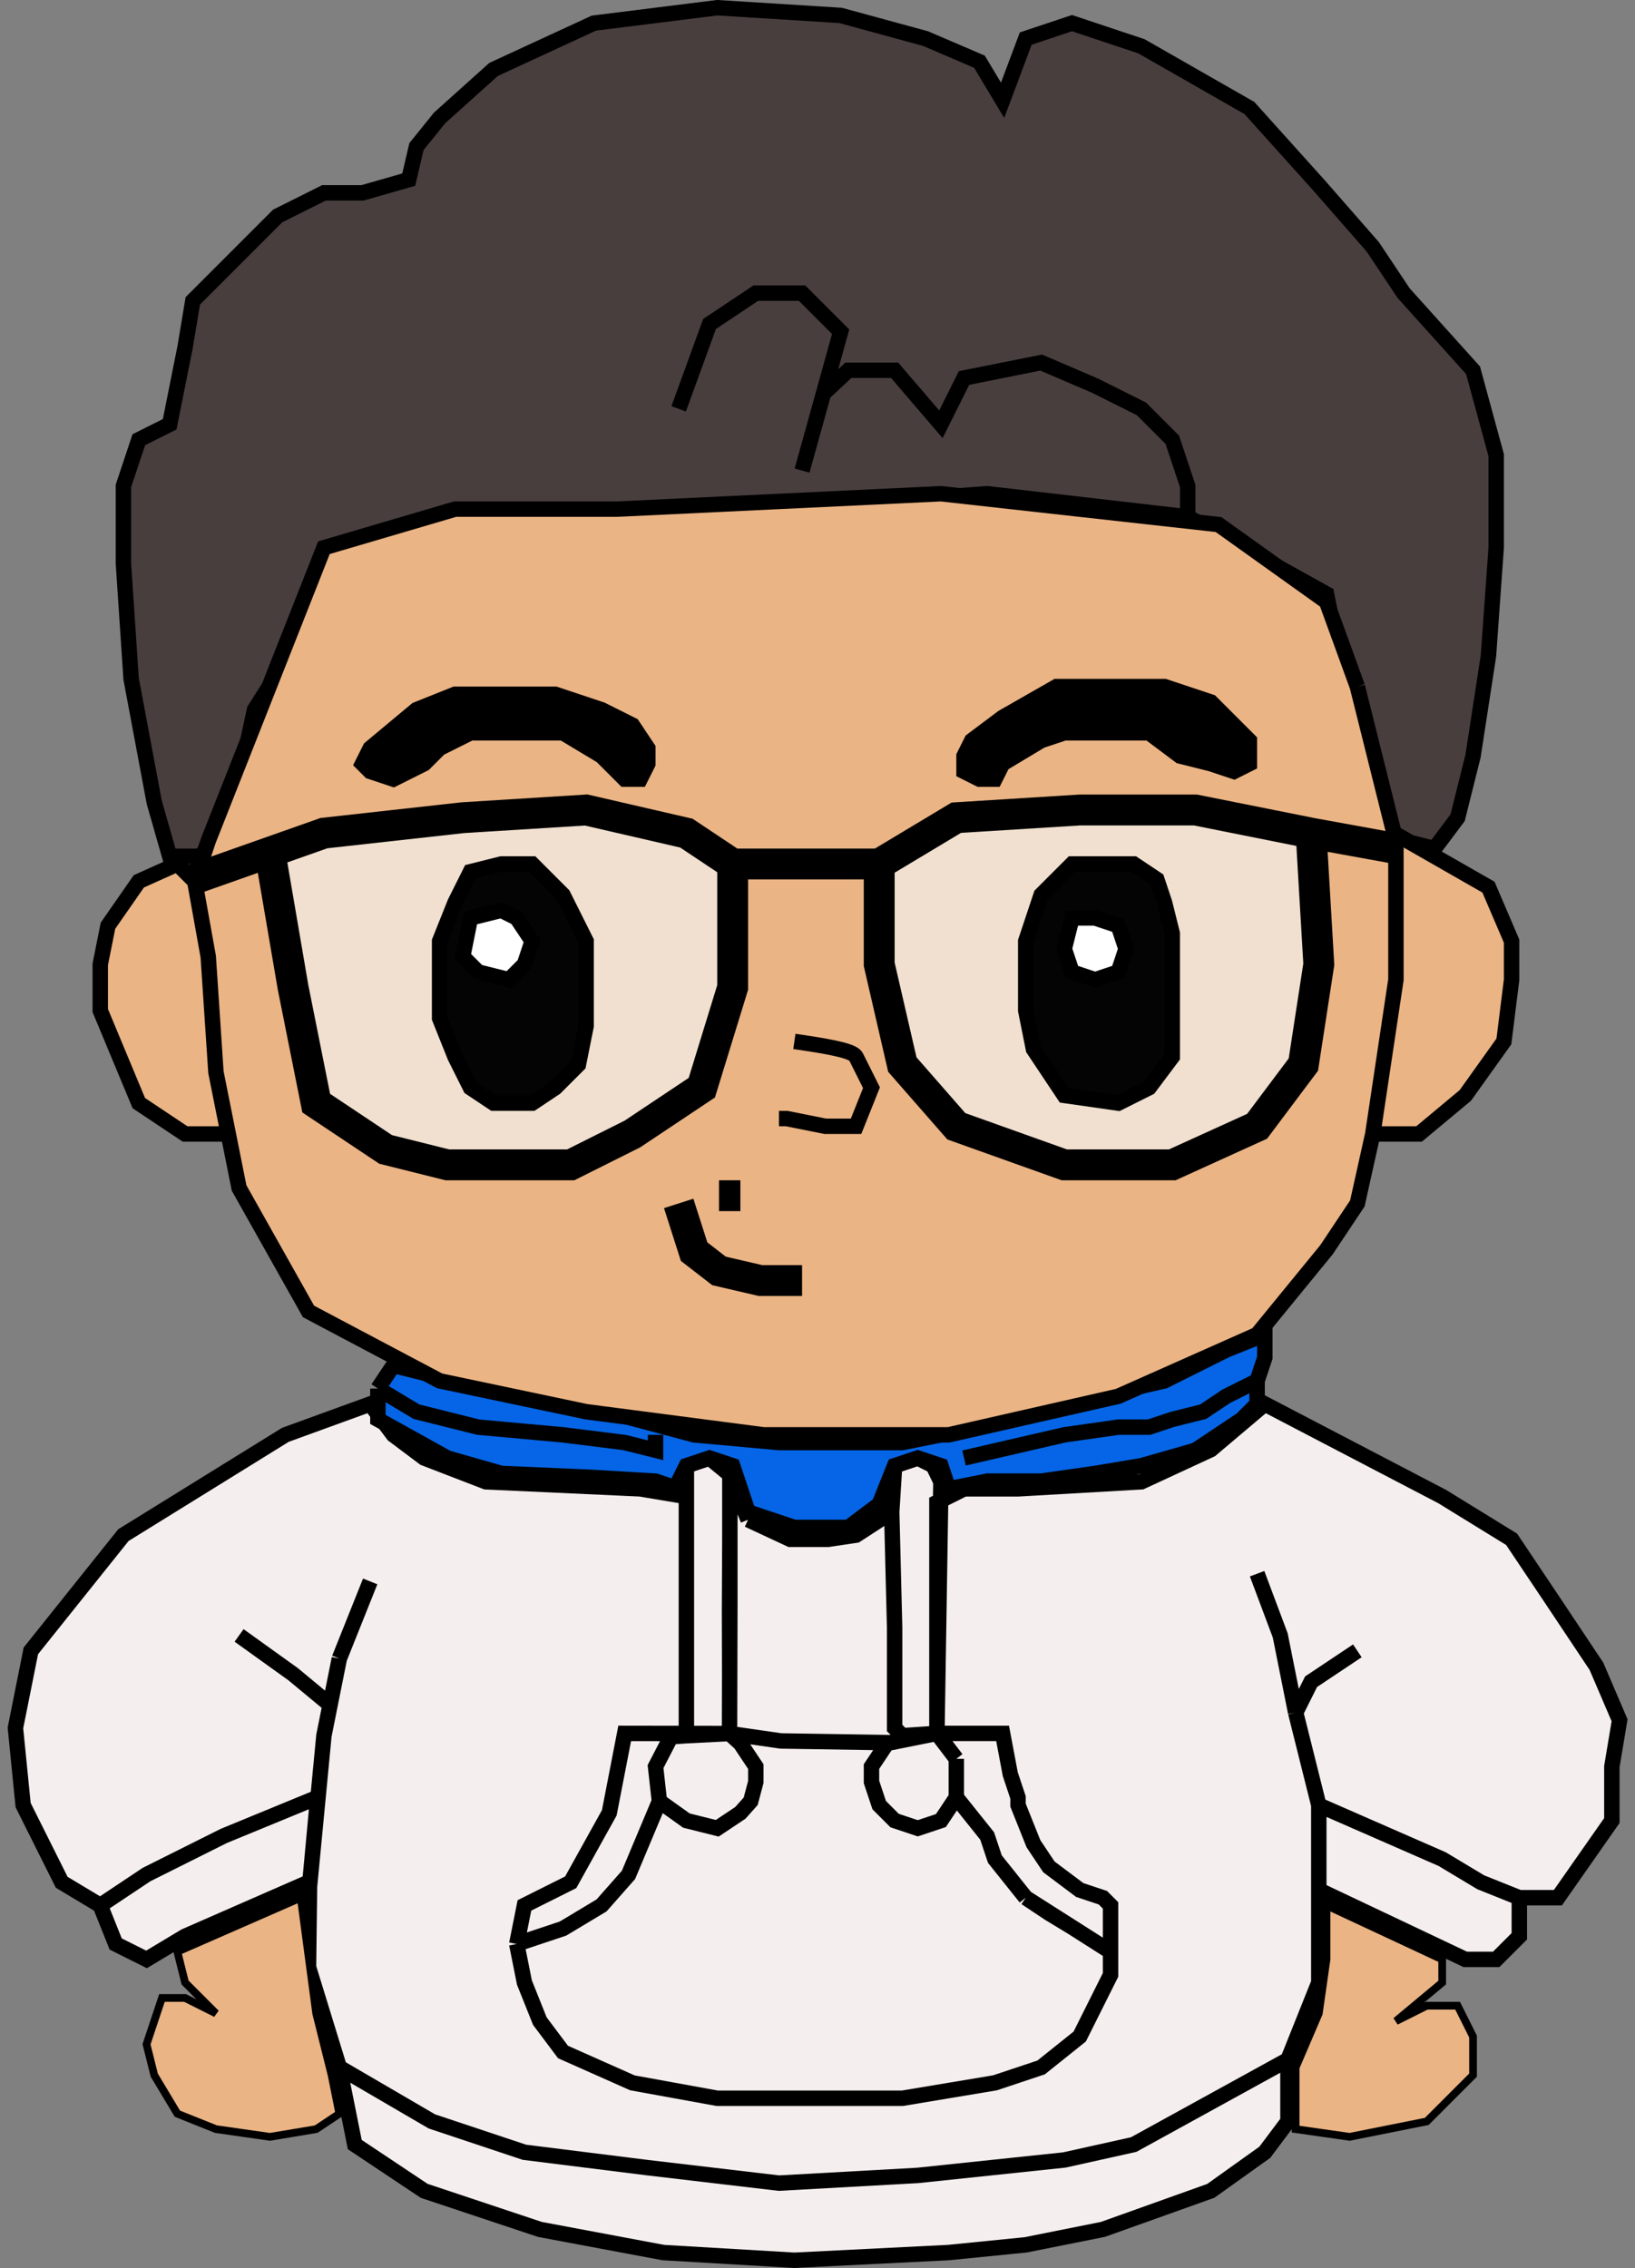 <svg width="106" height="147" viewBox="0 0 106 147" fill="none" xmlns="http://www.w3.org/2000/svg">
<rect x="0" y="0" width="106" height="147" fill="#808080" stroke="none"/>
<path d="M100.5 103.5L103.5 108L105 111.5L104.5 114.5V118L101 123L98.5 123V125.5L97 127H95L85.5 122.5V128.5L83.5 133.5V137.5L82 139.5L78.5 142L71.5 144.5L66.5 145.5L61.5 146L51.5 146.5L43 146L35 144.5L27.5 142L23 139L22 134L20 127.5V122L12 125.5L9.5 127L7.5 126L6.5 123.5L4 122L1.5 117L1 112L2 107L8 99.5L18.5 93L24 91L25.5 93L27.5 94.5L31.5 96.042L41.5 96.5L44.5 97V95L46 94.5L47.296 95.563L47.317 95.612V95.59L48.5 98.5L51.227 99.77H53.697L55.5 99.5L57.812 98L58 95L59.5 94.5L60.5 95L61 96.042L60.981 97.262L62.5 96.5H66L74 96.042L78.5 93.958L82 91L93.5 97L98 99.77L100.5 103.5Z" fill="#F5EEEE"/>
<path d="M47.296 112.36L40.5 112.35L39.5 117.5L37 122L34 123.5L33.5 126M47.296 112.36L50.63 112.84L57.746 112.951M47.296 112.36L44.5 112.5M47.296 112.36L48 113L49 114.5V115.5L48.668 116.75L48 117.5L46.5 118.5L44.5 118L42.75 116.75M47.296 112.36L47.306 108.51M47.296 112.36L47.317 104.195M98.5 123L101 123L104.5 118V114.5L105 111.5L103.5 108L100.5 103.5L98 99.77L93.5 97L82 91L78.5 93.958L74 96.042L66 96.5H62.5L60.742 97.381V99.5V103.745V112.35M98.5 123V125.5L97 127H95L85.5 122.5M98.5 123L96 122L93.5 120.5L85.5 117M85.5 122.5V117M85.5 122.5V128.5L83.5 133.5M84 111L85 109L88 107M84 111L85.5 117M84 111L83.5 108.5L83 106L81.5 102M57.812 98L58 95L59.5 94.5L60.5 95L61 96.042L60.742 112.35M57.812 98L58 105.5V109.5V112L58.5 112.5L60.742 112.35M57.812 98L55.5 99.5L53.697 99.77H51.227L48.5 98.5M60.742 112.35L57.5 113L56.5 114.5V115.5L57 117L58 118L59.5 118.5L61 118L62 116.5M60.742 112.35L62 114M60.742 112.35H65L65.5 115L66 116.5V117L67 119.5L68 121L70 122.5L71.5 123L72 123.5V126.5M60.742 112.35H62.871M62 116.5V115.5V114M62 116.5L64 119L64.5 120.5L66.5 123M62 116.5V114M72 126.5V127V128L71.5 129L70 132L67.5 134L64.5 135L58.5 136H52.5H46.5L41 135L36.5 133L35 131L34 128.5L33.5 126M72 126.5L69.5 124.909L68 124L66.5 123M72 126.5L66.5 123M33.5 126L36.5 125L39 123.5L40.746 121.522L42.75 116.75M42.75 116.75L42.5 114.5L43.5 112.571L44.5 112.5M44.5 112.5V105V95M47.306 108.51L47.296 104.358L47.317 99.77V95.59M47.306 108.51L47.317 104.195M47.317 104.195V95.59M44.5 95L46 94.5L47.296 95.563L48.5 98.5M44.5 95V97L41.5 96.5L31.5 96.042L27.5 94.5L25.5 93L24 91L18.5 93L8 99.5L2 107L1 112L1.5 117L4 122L6.5 123.5M47.317 95.59L48.5 98.5M24 102.5L22 107.5M6.5 123.5L7.5 126L9.5 127L12 125.5L20 122V127.5M6.5 123.5L9.5 121.5L14.5 119L20.601 116.49L20.067 122.266M15.5 106L19 108.51L21.4 110.5L22 107.5M22 107.5L21 112.5L20.067 122.266M20.067 122.266L20 127.5M20 127.5L22 134M83.5 133.5L73.5 139L69 140L59.5 141L50.5 141.5L42 140.5L34 139.5L28 137.5L22 134M83.5 133.5V137.5L82 139.5L78.5 142L71.5 144.5L66.5 145.5L61.5 146L51.5 146.5L43 146L35 144.5L27.5 142L23 139L22 134" stroke="black"/>
<path d="M82 86.5L79.5 87.5L77.5 88.5L75.5 89.5L69 91L64.5 92L63 92.5L61 93L58.5 93.5H55H50.5L45 93L37.5 91L32 90L29.5 89.5L25.5 88.5L24.5 90V92L29 94.5L32.5 95.5L38.25 95.75L42.5 96L44 96.5V96L44.5 95L46 94.5L47.5 95L48 96.5L48.5 98L51.5 99H55L57 97.5L58 95L59.5 94.5L61 95L61.5 96.5L64 96H67.5L71 95.5L74 95L77.5 94L80.5 92L81.5 91V89.5L82 88V86.5Z" fill="#0565E6"/>
<path d="M81.5 89.5L79.5 90.5L78 91.5L76 92L74.5 92.5H72.5L69 93L62.5 94.5M81.5 89.5V91L80.5 92L77.5 94L74 95L71 95.5L67.5 96H64L61.5 96.5L61 95L59.5 94.5L58 95L57 97.5L55 99H51.5L48.5 98L48 96.5L47.5 95L46 94.5L44.5 95L44 96V96.5L42.5 96L38.25 95.75L32.5 95.5L29 94.5L24.5 92V90M81.5 89.5L82 88V86.5L79.5 87.5L77.5 88.5L75.5 89.5L69 91L64.5 92L63 92.5L61 93L58.5 93.5H55H50.5L45 93L37.5 91L32 90L29.5 89.5L25.5 88.5L24.5 90M42.5 93V94L40.5 93.5L36.5 93L31 92.5L27 91.5L24.5 90" stroke="black"/>
<path d="M8.5 44L10 52L11 55.5H13L15 53L16.5 46L20 40.5L22 36L26.5 34.5L37 33.5L50.5 33L64 32L77 33.5L86 38.5L87.5 46L88.5 50L89 54L93 55L94.5 53L95.5 49L96.5 42.5L97 35.5V29.5L95.5 24L91 19L89 16L85.5 12L81 7L74 3L69.5 1.5L66.5 2.5L65 6.5L63.5 4L60 2.5L54.5 1L46.5 0.5L38.5 1.5L32 4.5L28.5 7.643L27 9.5L26.5 11.643L23.5 12.5H21L18 14L15 17L12.5 19.5L12 22.5L11 27.5L9 28.5L8 31.5V36.5L8.5 44Z" fill="#493E3E"/>
<path d="M77 33.5L86 38.5L87.5 46L88.5 50L89 54L93 55L94.5 53L95.5 49L96.5 42.5L97 35.5V29.5L95.5 24L91 19L89 16L85.5 12L81 7L74 3L69.5 1.5L66.5 2.5L65 6.5L63.5 4L60 2.5L54.5 1L46.5 0.5L38.5 1.5L32 4.5L28.5 7.643L27 9.5L26.5 11.643L23.5 12.5H21L18 14L15 17L12.5 19.5L12 22.5L11 27.5L9 28.5L8 31.5V36.5L8.5 44L10 52L11 55.5H13L15 53L16.5 46L20 40.5L22 36L26.5 34.5L37 33.5L50.5 33L64 32L77 33.5ZM77 33.5V31.5L76 28.5L74 26.5L71 25L67.5 23.5L62.5 24.5L61 27.5L58 24H55L53.389 25.5L52 30.5L54.5 21.5L52 19H49L46 21L44 26.5" stroke="black"/>
<path d="M13.5 54.5L21 35.5L29.5 33H40L61 32L79 34L86 39L88 44.5L90.374 53.997L96.5 57.5L98 61V63.5L97.5 67.5L95 71L92 73.5H89L88 78L86 81L81.5 86.5L72.5 90.5L61.5 93H49.5L38 91.5L28.5 89.5L20 85L15.5 77L14.8 73.5H12L9 71.5L6.5 65.5V62.5L7 60L9 57.125L11.5 56L12.625 57.125L13.5 54.5Z" fill="#EBB484"/>
<path d="M89 73.5L88 78L86 81L81.5 86.5L72.5 90.5L61.5 93H49.5L38 91.5L28.5 89.5L20 85L15.5 77L14 69.5L13.5 62L12.625 57.125M89 73.5L90.5 63.5V54.5L88 44.5M89 73.5H92L95 71L97.5 67.5L98 63.5V61L96.5 57.5L90.374 53.997L88 44.5M88 44.5L86 39L79 34L61 32L40 33H29.5L21 35.5L13.5 54.5L12.625 57.125M14.8 73.5H12L9 71.5L6.5 65.5V62.5L7 60L9 57.125L11.5 56L12.625 57.125" stroke="black"/>
<path d="M44 78L45 81.125L46.615 82.375L49.308 83H52M46.615 77.5H48" stroke="black" stroke-width="2"/>
<path d="M51.5 67.5C54.3 67.9 55.333 68.167 55.5 68.5L56.5 70.5L55.5 73H53.5L51 72.5H50.5" stroke="black"/>
<path d="M57 62.5V56H52H47.5V64L45.5 70.5L41 73.5L37 75.5H29L25 74.5L20.5 71.5L19 64L17.5 55.235L21 54L30 53L38 52.5L44.5 54L47.5 56H52H57L62 53L70 52.5H77.5L85 54L85.5 62.5L84.5 69L81.5 73L76 75.5H69L62 73L58.5 69L57 62.5Z" fill="#F1E0CF"/>
<path d="M47.5 56H52H57M47.5 56L44.5 54L38 52.5L30 53L21 54L12.5 57L17.5 55.235L19 64L20.5 71.5L25 74.5L29 75.5H37L41 73.5L45.5 70.5L47.5 64V56ZM57 56V62.5L58.5 69L62 73L69 75.5H76L81.5 73L84.5 69L85.5 62.5L85 54M57 56L62 53L70 52.5H77.5L85 54M90.5 55L85 54" stroke="black" stroke-width="2"/>
<path d="M27 46L24 48.5L23.5 49.5L24 50L25.5 50.5L27.5 49.5L28.5 48.5L30.5 47.5H36.5L39 49L40.5 50.5H41.5L42 49.5V48.5L41 47L39 46L36 45H33H29.5L27 46Z" fill="black"/>
<path d="M63 48L65 46.5L68.5 44.5H75.5L77 45L78.5 45.5L80 47L81 48V49.5L80 50L78.5 49.5L76.5 49L74.5 47.5H69L67.5 48L65 49.5L64.5 50.5H63.5L62.5 50V49L63 48Z" fill="black"/>
<path d="M27 46L24 48.5L23.5 49.5L24 50L25.5 50.5L27.5 49.5L28.5 48.5L30.5 47.5H36.5L39 49L40.5 50.5H41.5L42 49.5V48.5L41 47L39 46L36 45H33H29.5L27 46Z" stroke="black"/>
<path d="M63 48L65 46.5L68.5 44.5H75.5L77 45L78.5 45.5L80 47L81 48V49.5L80 50L78.5 49.5L76.5 49L74.5 47.5H69L67.5 48L65 49.5L64.5 50.5H63.5L62.5 50V49L63 48Z" stroke="black"/>
<path d="M28.5 61L29.5 58.5L30.5 56.5L32.5 56H34.5L36.5 58L38 61V64.5V66.5L37.5 69L36 70.5L34.5 71.5H32L30.5 70.5L29.5 68.5L28.5 66V63.5V61Z" fill="#040404"/>
<path d="M69 71L68 69.5L67 68L66.5 65.5V63.5V61L67 59.5L67.5 58L69.5 56H70.5H72H73.5L75 57L75.5 58.5L76 60.5V63.5V66V68.5L74.5 70.5L72.5 71.5L69 71Z" fill="#040404"/>
<path d="M28.5 61L29.5 58.5L30.5 56.5L32.5 56H34.5L36.5 58L38 61V64.5V66.5L37.5 69L36 70.5L34.5 71.5H32L30.5 70.5L29.5 68.5L28.5 66V63.5V61Z" stroke="black"/>
<path d="M69 71L68 69.5L67 68L66.5 65.5V63.5V61L67 59.5L67.5 58L69.5 56H70.5H72H73.5L75 57L75.5 58.5L76 60.5V63.5V66V68.5L74.5 70.5L72.5 71.5L69 71Z" stroke="black"/>
<path d="M30 62L30.5 59.5L32.5 59L33.5 59.5L34.5 61L34 62.5L33 63.5L31 63L30 62Z" fill="white"/>
<path d="M69.5 63L69 61.5L69.5 59.5H71L72.5 60L73 61.5L72.5 63L71 63.5L69.5 63Z" fill="white"/>
<path d="M30 62L30.5 59.5L32.5 59L33.5 59.5L34.5 61L34 62.5L33 63.5L31 63L30 62Z" stroke="black"/>
<path d="M69.5 63L69 61.5L69.5 59.5H71L72.5 60L73 61.5L72.5 63L71 63.5L69.5 63Z" stroke="black"/>
<path d="M11.5 126.5L19.5 123L20.5 130.5L21.5 134.5L22 137L20.5 138L17.5 138.5L14 138L11.5 137L10 134.5L9.5 132.5L10.5 129.5H12L14 130.5L12 128.5L11.5 126.5Z" fill="#EBB484"/>
<path d="M87.5 138.5L84 138V134L85.5 130.5L86 127V123.5L93.5 127V128.5L90.5 131L92.5 130H94.5L95.5 132V134.5L92.5 137.5L87.5 138.5Z" fill="#EBB484"/>
<path d="M11.5 126.5L19.5 123L20.5 130.5L21.5 134.5L22 137L20.5 138L17.5 138.5L14 138L11.5 137L10 134.5L9.5 132.5L10.5 129.5H12L14 130.5L12 128.5L11.5 126.5Z" stroke="black" stroke-width="0.5"/>
<path d="M87.5 138.5L84 138V134L85.5 130.5L86 127V123.5L93.5 127V128.5L90.5 131L92.5 130H94.5L95.5 132V134.5L92.5 137.5L87.5 138.5Z" stroke="black" stroke-width="0.5"/>
</svg>
